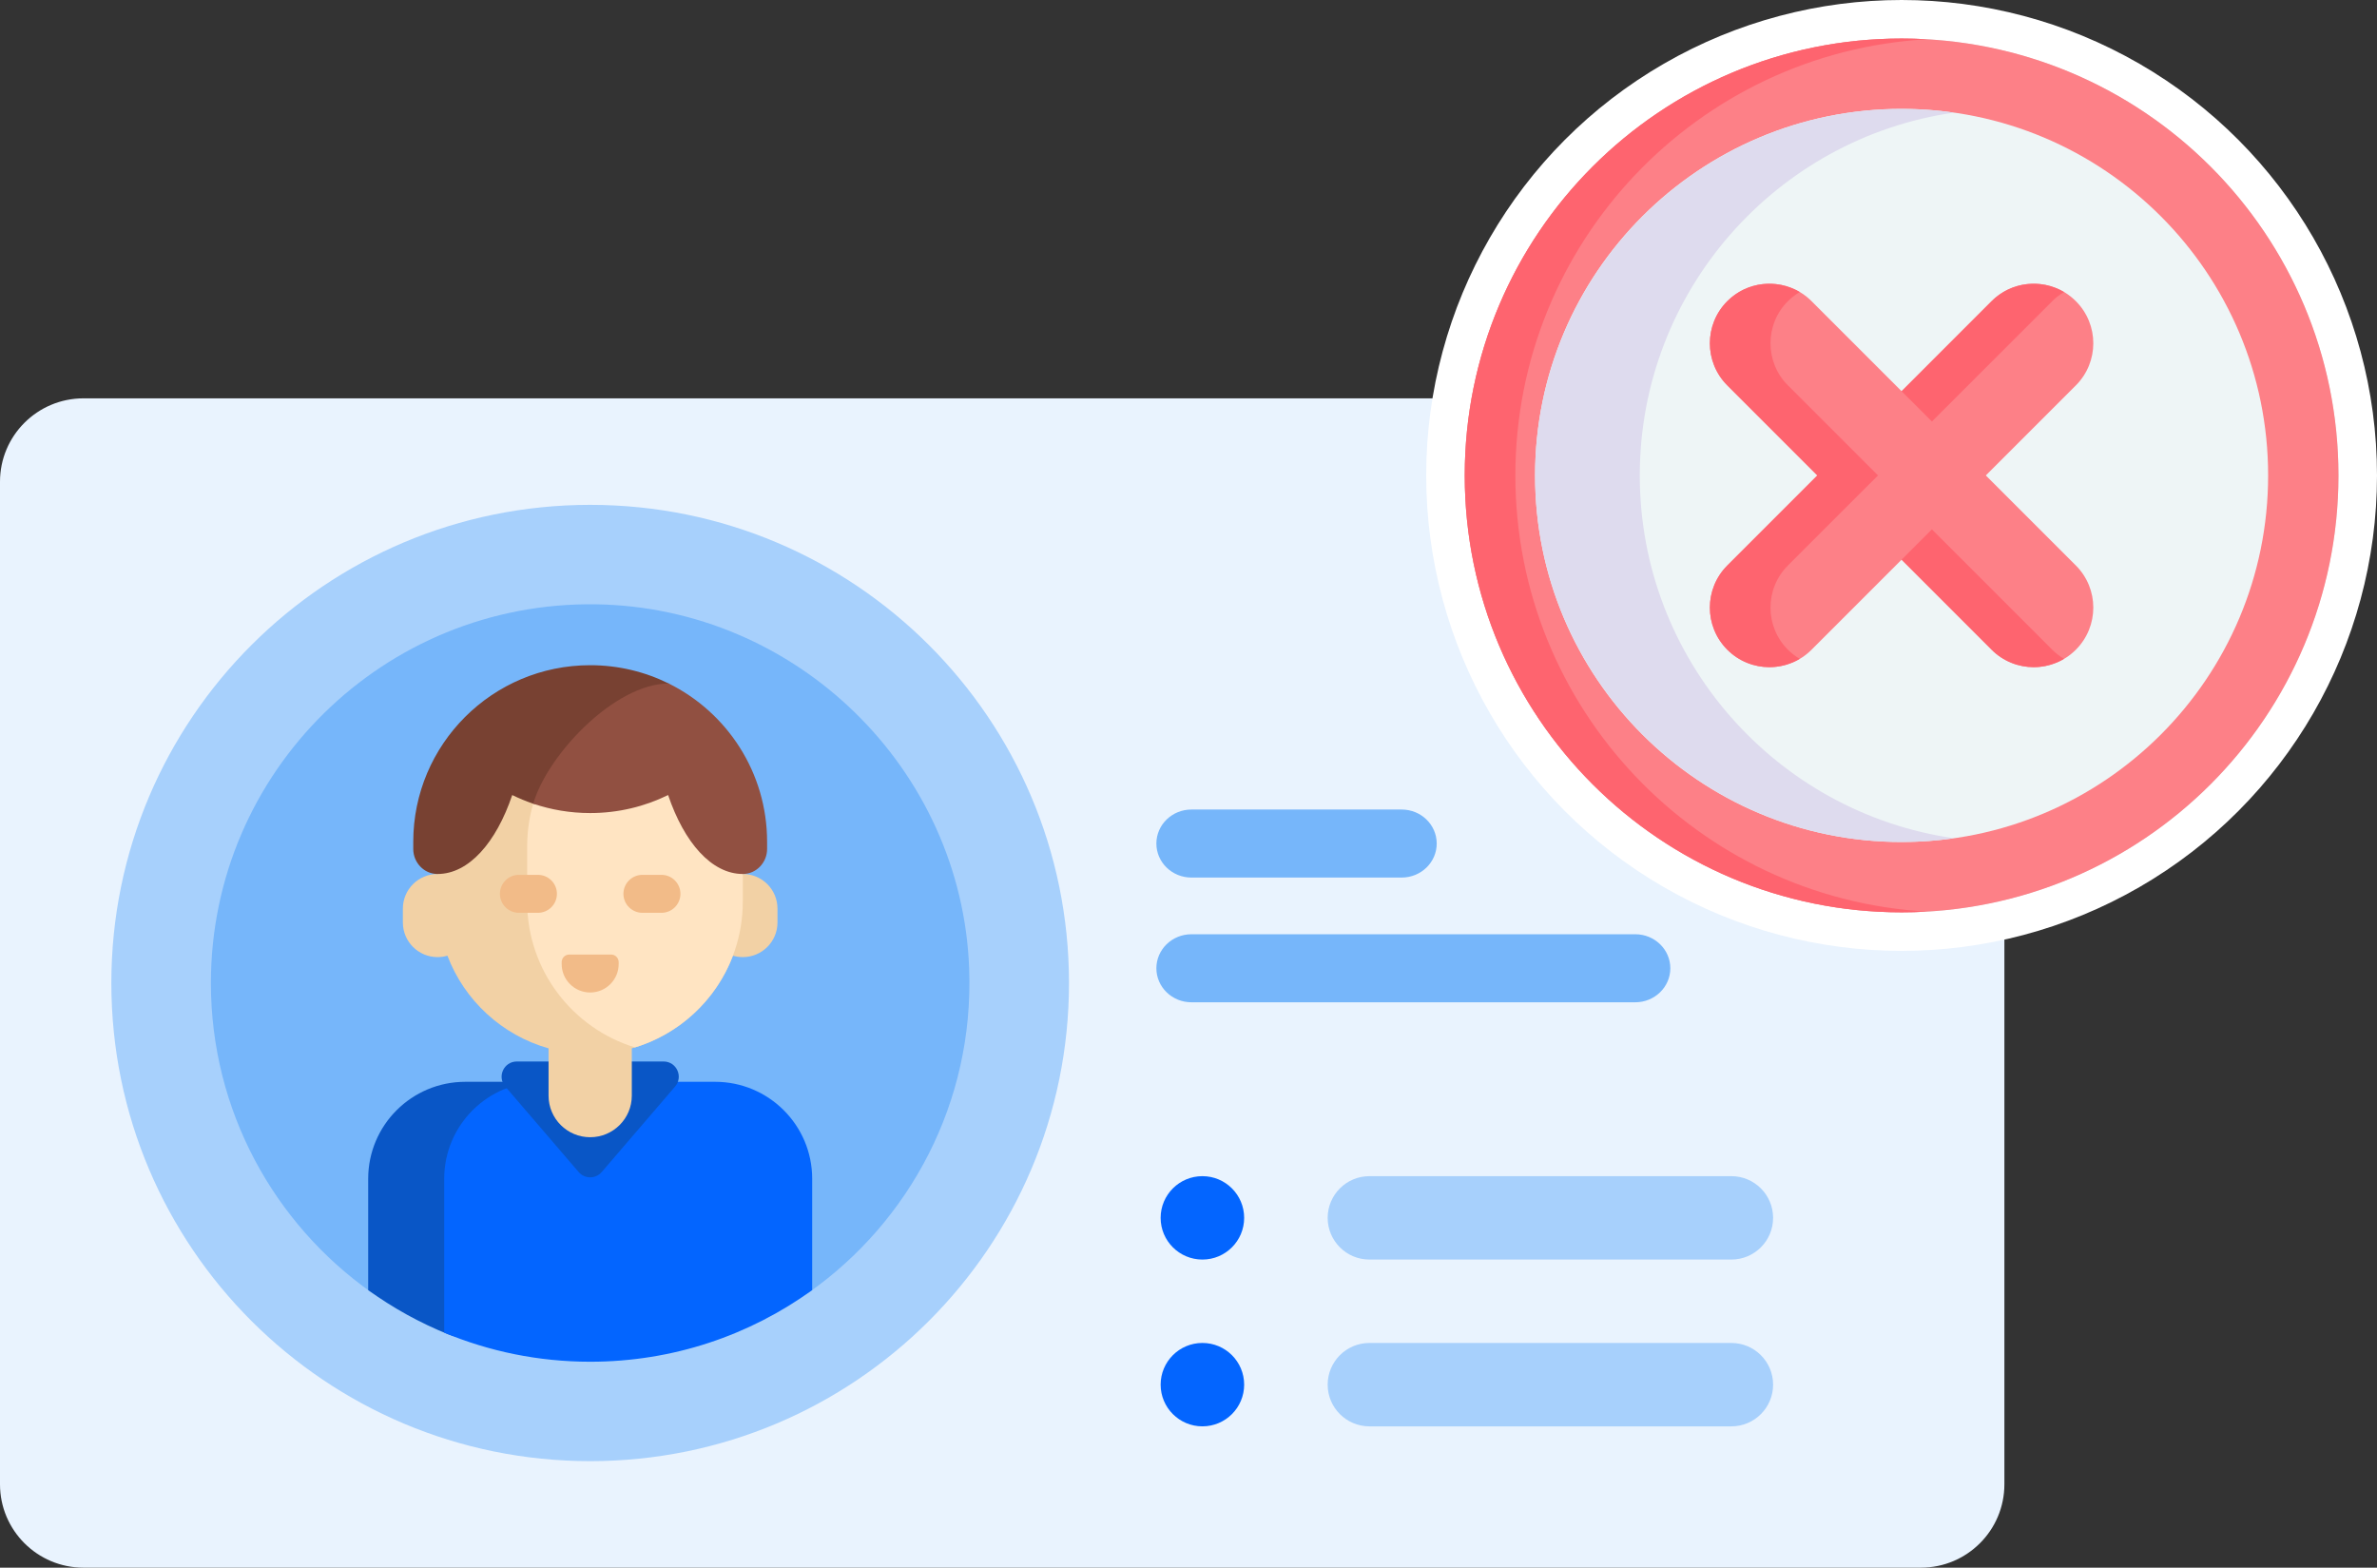 <svg width="185" height="122" viewBox="0 0 185 122" fill="none" xmlns="http://www.w3.org/2000/svg">
<rect x="0" y="0" width="185" height="122" fill="#333333" stroke="none"/>
<path d="M149.5 122H6.5C2.91 122 0 119.094 0 115.51V37.49C0 33.906 2.91 31 6.5 31H149.5C153.09 31 156 33.906 156 37.49V115.51C156 119.094 153.09 122 149.5 122Z" fill="#E9F3FE"/>
<path d="M130 75.353C130 73.891 128.779 72.706 127.273 72.706H92.727C91.221 72.706 90 73.891 90 75.353C90 76.815 91.221 78 92.727 78H127.273C128.779 78 130 76.815 130 75.353ZM109.091 68.294H92.727C91.221 68.294 90 67.109 90 65.647C90 64.185 91.221 63 92.727 63H109.091C110.597 63 111.818 64.185 111.818 65.647C111.818 67.109 110.597 68.294 109.091 68.294Z" fill="#76B6FA"/>
<path d="M96.832 94.777C96.832 96.57 95.377 98.022 93.582 98.022C91.787 98.022 90.332 96.57 90.332 94.777C90.332 92.985 91.787 91.532 93.582 91.532C95.377 91.532 96.832 92.985 96.832 94.777Z" fill="#0365FF"/>
<path d="M96.832 107.757C96.832 109.549 95.377 111.002 93.582 111.002C91.787 111.002 90.332 109.549 90.332 107.757C90.332 105.965 91.787 104.512 93.582 104.512C95.377 104.512 96.832 105.965 96.832 107.757Z" fill="#0365FF"/>
<path d="M137.999 94.777C137.999 96.57 136.544 98.022 134.749 98.022H106.582C104.787 98.022 103.332 96.57 103.332 94.777C103.332 92.985 104.787 91.532 106.582 91.532H134.749C136.544 91.532 137.999 92.985 137.999 94.777ZM134.749 104.513H106.582C104.787 104.513 103.332 105.966 103.332 107.758C103.332 109.55 104.787 111.003 106.582 111.003H134.749C136.544 111.003 137.999 109.55 137.999 107.758C137.999 105.966 136.544 104.513 134.749 104.513Z" fill="#A7D0FC"/>
<path d="M83.199 76.5C83.199 97.05 66.514 113.71 45.933 113.71C25.351 113.71 8.666 97.05 8.666 76.5C8.666 55.949 25.351 39.289 45.933 39.289C66.514 39.289 83.199 55.949 83.199 76.5Z" fill="#A7D0FC"/>
<path d="M16.414 76.5C16.414 60.071 29.877 46.781 46.389 47.03C61.991 47.265 74.859 59.822 75.43 75.392C75.812 85.796 70.791 95.053 62.948 100.587C62.177 101.131 61.159 101.161 60.335 100.7C56.075 98.318 51.162 96.96 45.932 96.96C40.71 96.96 35.805 98.314 31.549 100.69C30.712 101.157 29.678 101.126 28.895 100.572C21.343 95.233 16.414 86.442 16.414 76.5V76.5Z" fill="#76B6FA"/>
<path d="M46.099 84.189C41.924 84.189 38.54 87.568 38.54 91.736V101.449C38.54 103.307 36.654 104.549 34.927 103.856C32.688 102.957 30.585 101.792 28.656 100.399V91.736C28.656 87.567 32.041 84.189 36.215 84.189H46.099V84.189Z" fill="#0956C6"/>
<path d="M63.212 91.736V100.4C58.355 103.907 52.386 105.974 45.934 105.974C41.908 105.974 38.069 105.168 34.572 103.711V91.737C34.572 87.568 37.957 84.189 42.131 84.189H55.653C59.827 84.189 63.212 87.568 63.212 91.736V91.736Z" fill="#0365FF"/>
<path d="M45.036 91.21L39.326 84.558C38.668 83.792 39.214 82.608 40.224 82.608H51.644C52.655 82.608 53.2 83.792 52.542 84.558L46.832 91.21C46.361 91.76 45.509 91.76 45.036 91.21V91.21Z" fill="#0956C6"/>
<path d="M60.511 70.711V71.79C60.511 73.278 59.302 74.485 57.811 74.485C57.545 74.485 57.287 74.446 57.044 74.374C55.721 77.861 52.799 80.562 49.173 81.586V85.267C49.173 87.054 47.722 88.502 45.933 88.502C44.144 88.502 42.694 87.054 42.694 85.267V81.586C39.067 80.562 36.145 77.861 34.822 74.374C34.579 74.446 34.322 74.485 34.055 74.485C32.564 74.485 31.355 73.278 31.355 71.79V70.711C31.355 69.222 32.564 68.016 34.055 68.016V65.859C34.055 59.309 39.373 53.999 45.933 53.999C52.493 53.999 57.811 59.309 57.811 65.859V68.016C59.302 68.016 60.511 69.222 60.511 70.711Z" fill="#F2D1A5"/>
<path d="M57.811 65.859V70.172C57.811 75.511 54.278 80.025 49.42 81.513C44.562 80.025 41.029 75.511 41.029 70.172V65.859C41.029 60.521 44.562 56.006 49.42 54.519C54.279 56.006 57.811 60.521 57.811 65.859Z" fill="#FFE4C2"/>
<path d="M43.345 69.56C43.345 70.375 42.683 71.037 41.866 71.037H40.387C39.57 71.037 38.908 70.375 38.908 69.56C38.908 68.744 39.57 68.083 40.387 68.083H41.866C42.683 68.083 43.345 68.745 43.345 69.56ZM51.479 68.083H50C49.183 68.083 48.521 68.745 48.521 69.56C48.521 70.376 49.183 71.037 50 71.037H51.479C52.296 71.037 52.958 70.376 52.958 69.56C52.958 68.745 52.295 68.083 51.479 68.083ZM47.56 74.285H44.306C43.98 74.285 43.715 74.549 43.715 74.876V75.023C43.715 76.246 44.708 77.238 45.933 77.238C47.158 77.238 48.151 76.246 48.151 75.023V74.876C48.151 74.549 47.886 74.285 47.56 74.285V74.285Z" fill="#F2BB88"/>
<path d="M41.5 62.547C40.939 62.356 40.394 62.13 39.867 61.872C38.617 65.575 36.481 68.016 34.055 68.016C34.049 68.016 34.042 68.016 34.036 68.016C32.99 68.01 32.164 67.117 32.164 66.073V65.516C32.164 57.923 38.329 51.768 45.934 51.768C48.13 51.768 50.206 52.281 52.048 53.194C52.971 53.651 42.891 63.019 41.5 62.547V62.547Z" fill="#784132"/>
<path d="M57.811 68.016C55.385 68.016 53.249 65.575 51.999 61.872C50.169 62.77 48.11 63.274 45.933 63.274C44.382 63.274 42.891 63.018 41.5 62.546C42.614 58.716 47.86 53.193 52.048 53.193C56.584 55.442 59.703 60.115 59.703 65.515V66.071C59.703 67.116 58.877 68.009 57.831 68.015C57.824 68.016 57.818 68.016 57.811 68.016V68.016Z" fill="#915041"/>
<circle cx="148" cy="37" r="35.5" fill="#D9D9D9" stroke="white" stroke-width="3"/>
<g clip-path="url(#clip0_487_35207)">
<path d="M148 71C166.778 71 182 55.778 182 37C182 18.222 166.778 3 148 3C129.222 3 114 18.222 114 37C114 55.778 129.222 71 148 71Z" fill="#FD8087"/>
<path d="M149.97 70.944C149.318 70.981 148.661 71 148 71C129.223 71 114 55.777 114 37C114 18.223 129.223 3 148 3C148.661 3 149.318 3.019 149.97 3.056C132.11 4.077 117.94 18.884 117.94 37C117.94 55.116 132.11 69.923 149.97 70.944Z" fill="#FE646F"/>
<path d="M148 65.527C163.755 65.527 176.527 52.755 176.527 37C176.527 21.245 163.755 8.473 148 8.473C132.245 8.473 119.473 21.245 119.473 37C119.473 52.755 132.245 65.527 148 65.527Z" fill="#EEF5F6"/>
<path d="M152.076 65.236C150.744 65.428 149.383 65.527 148 65.527C132.27 65.527 119.473 52.73 119.473 37C119.473 21.27 132.27 8.473 148 8.473C149.383 8.473 150.744 8.571 152.076 8.764C138.269 10.745 127.623 22.653 127.623 37C127.623 51.347 138.269 63.255 152.076 65.236Z" fill="#DEDBEE"/>
<path d="M154.555 37L161.562 29.993C163.373 28.183 163.373 25.247 161.562 23.437C159.752 21.627 156.816 21.627 155.006 23.437L147.999 30.444L140.992 23.437C139.182 21.627 136.246 21.627 134.436 23.437C132.626 25.247 132.626 28.183 134.436 29.993L141.443 37L134.436 44.007C132.626 45.818 132.626 48.753 134.436 50.563C135.341 51.469 136.528 51.921 137.714 51.921C138.901 51.921 140.087 51.469 140.992 50.563L147.999 43.556L155.006 50.563C155.911 51.468 157.098 51.921 158.284 51.921C159.471 51.921 160.657 51.468 161.562 50.563C163.373 48.753 163.373 45.817 161.562 44.007L154.555 37Z" fill="#FD8087"/>
<path d="M150.359 32.802L159.724 23.436C160.006 23.155 160.316 22.923 160.644 22.729C158.865 21.675 156.536 21.907 155.007 23.436L148 30.444L150.359 32.802Z" fill="#FE646F"/>
<path d="M159.724 50.563L150.359 41.197L148 43.556L155.007 50.563C155.912 51.468 157.099 51.921 158.285 51.921C159.103 51.921 159.918 51.7 160.644 51.271C160.316 51.077 160.005 50.844 159.724 50.563Z" fill="#FE646F"/>
<path d="M139.153 50.563C137.343 48.752 137.343 45.817 139.153 44.006L146.16 37L139.153 29.993C137.343 28.182 137.343 25.247 139.153 23.436C139.435 23.155 139.746 22.923 140.073 22.729C138.294 21.675 135.965 21.907 134.436 23.436C132.626 25.247 132.626 28.182 134.436 29.993L141.443 37L134.436 44.007C132.626 45.817 132.626 48.752 134.436 50.563C135.341 51.468 136.528 51.921 137.714 51.921C138.532 51.921 139.347 51.7 140.073 51.271C139.745 51.077 139.435 50.844 139.153 50.563Z" fill="#FE646F"/>
</g>
<defs>
<clipPath id="clip0_487_35207">
<rect width="68" height="68" fill="white" transform="translate(114 3)"/>
</clipPath>
</defs>
</svg>
